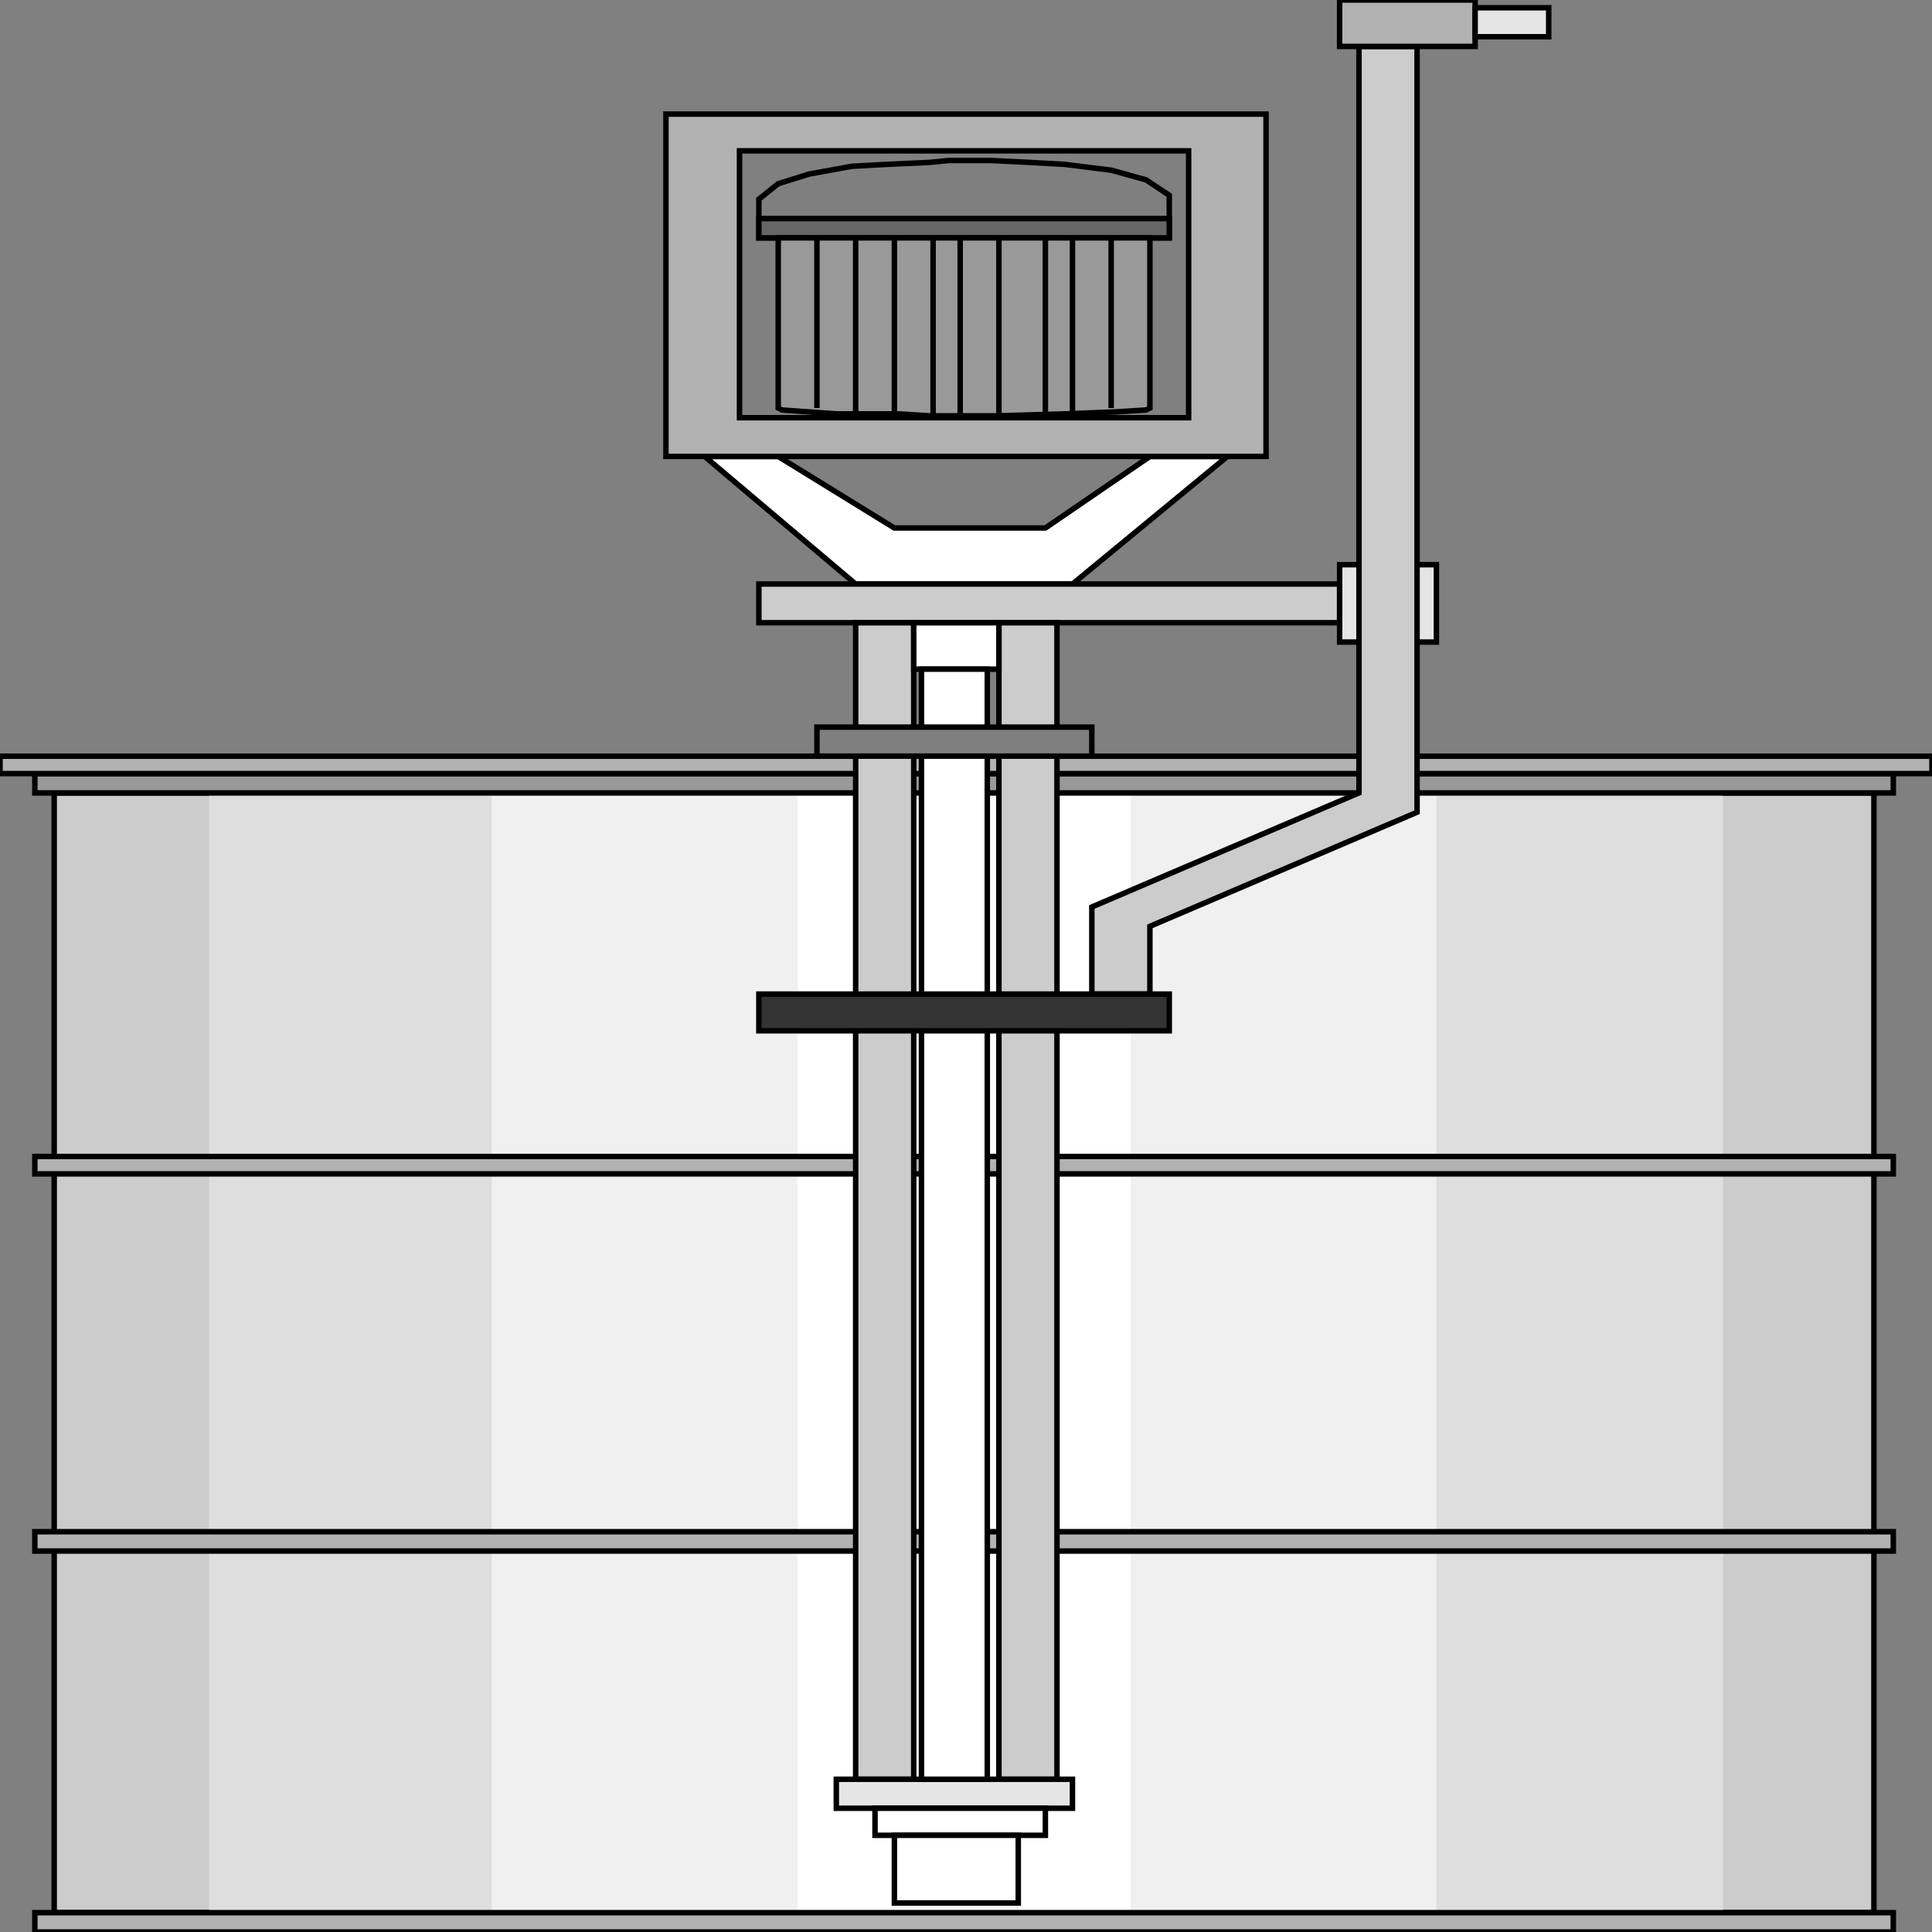 <svg width="150" height="150" viewBox="0 0 150 150" fill="none" xmlns="http://www.w3.org/2000/svg">
<rect x="0" y="0" width="150" height="150" fill="#808080" stroke="none"/>
<g clip-path="url(#clip0_2109_200551)">
<path d="M4.208 61.562H145.491V148.499H4.208V61.562Z" fill="#CCCCCC" stroke="black" stroke-width="0.425"/>
<path d="M16.232 61.562H133.767V148.499H16.232V61.562Z" fill="#DEDEDE"/>
<path d="M38.177 61.562H111.523V148.499H38.177V61.562Z" fill="#F0F0F0"/>
<path d="M61.924 61.562H87.775V148.499H61.924V61.562Z" fill="white"/>
<path d="M2.705 118.922H146.994V120.423H2.705V118.922Z" fill="#B2B2B2" stroke="black" stroke-width="0.425"/>
<path d="M2.705 89.789H146.994V91.14H2.705V89.789Z" fill="#B2B2B2" stroke="black" stroke-width="0.425"/>
<path d="M2.705 148.5H146.994V150.002H2.705V148.5Z" fill="#B2B2B2" stroke="black" stroke-width="0.425"/>
<path d="M2.705 60.062H146.994V61.564H2.705V60.062Z" fill="#999999" stroke="black" stroke-width="0.425"/>
<path d="M0 58.711H150V60.062H0V58.711Z" fill="#B2B2B2" stroke="black" stroke-width="0.425"/>
<path d="M54.709 35.438L66.432 45.347H83.266L95.29 35.438H89.278L81.162 40.993H69.438L60.42 35.438H54.709Z" fill="white" stroke="black" stroke-width="0.425"/>
<path d="M74.549 35.436V32.433H57.414V11.712H92.284V32.433H74.549V35.436H98.296V8.859H51.703V35.436H74.549Z" fill="#B2B2B2"/>
<path d="M57.415 11.711H92.285V32.432H57.415V11.711Z" stroke="black" stroke-width="0.425"/>
<path d="M51.703 8.859H98.296V35.436H51.703V8.859Z" stroke="black" stroke-width="0.425"/>
<path d="M58.918 45.344H104.008V48.347H58.918V45.344Z" fill="#CCCCCC" stroke="black" stroke-width="0.425"/>
<path d="M104.008 43.844H111.523V49.85H104.008V43.844Z" fill="#E5E5E5" stroke="black" stroke-width="0.425"/>
<path d="M89.278 77.175V71.92L110.02 63.061V3.602H105.511V61.559L84.769 70.418V77.175H89.278Z" fill="#CCCCCC" stroke="black" stroke-width="0.425"/>
<path d="M66.433 138.141V48.352H70.942V138.141H66.433Z" fill="#CCCCCC" stroke="black" stroke-width="0.425"/>
<path d="M77.555 138.141V48.352H82.064V138.141H77.555Z" fill="#CCCCCC" stroke="black" stroke-width="0.425"/>
<path d="M64.93 138.141H83.266V140.393H64.93V138.141Z" fill="#E5E5E5" stroke="black" stroke-width="0.425"/>
<path d="M67.936 140.391H81.162V142.493H67.936V140.391Z" fill="white" stroke="black" stroke-width="0.425"/>
<path d="M69.439 142.492H79.058V147.747H69.439V142.492Z" fill="white" stroke="black" stroke-width="0.425"/>
<path d="M70.941 48.352H77.555V51.955H70.941V48.352Z" fill="white" stroke="black" stroke-width="0.425"/>
<path d="M71.543 51.953H76.653V138.139H71.543V51.953Z" fill="white" stroke="black" stroke-width="0.425"/>
<path d="M63.427 56.453H84.769V58.705H63.427V56.453Z" fill="#7F7F7F" stroke="black" stroke-width="0.425"/>
<path d="M58.918 77.18H90.782V80.032H58.918V77.18Z" fill="#333333" stroke="black" stroke-width="0.425"/>
<path d="M104.008 0H114.529V3.604H104.008V0Z" fill="#B2B2B2" stroke="black" stroke-width="0.425"/>
<path d="M114.529 0.602H120.241V2.854H114.529V0.602Z" fill="#E5E5E5" stroke="black" stroke-width="0.425"/>
<path d="M90.782 15.464V18.467H58.918V15.464L60.421 14.263L62.826 13.512L66.132 12.911L68.838 12.761L72.144 12.611L73.647 12.461H76.954L79.96 12.611L82.665 12.761L86.273 13.212L88.978 13.962L90.782 15.164V15.464Z" fill="#7F7F7F" stroke="black" stroke-width="0.425"/>
<path d="M58.918 16.969H90.782V18.47H58.918V16.969Z" fill="#666666" stroke="black" stroke-width="0.425"/>
<path d="M60.421 18.469V19.22V31.682L60.721 31.832L64.93 32.132H69.74L72.144 32.283H77.555L82.665 32.132L86.573 31.982L88.978 31.832L89.279 31.682V18.469H60.421Z" fill="#999999" stroke="black" stroke-width="0.425"/>
<path d="M63.427 31.682V18.469" stroke="black" stroke-width="0.425"/>
<path d="M66.433 32.132V18.469" stroke="black" stroke-width="0.425"/>
<path d="M69.439 32.132V18.469" stroke="black" stroke-width="0.425"/>
<path d="M72.445 32.433V18.469" stroke="black" stroke-width="0.425"/>
<path d="M74.549 32.433V18.469" stroke="black" stroke-width="0.425"/>
<path d="M77.555 32.433V18.469" stroke="black" stroke-width="0.425"/>
<path d="M81.162 32.132V18.469" stroke="black" stroke-width="0.425"/>
<path d="M83.267 32.132V18.469" stroke="black" stroke-width="0.425"/>
<path d="M86.272 31.682V18.469" stroke="black" stroke-width="0.425"/>
</g>
<defs>
<clipPath id="clip0_2109_200551">
<rect width="150" height="150" fill="white"/>
</clipPath>
</defs>
</svg>
